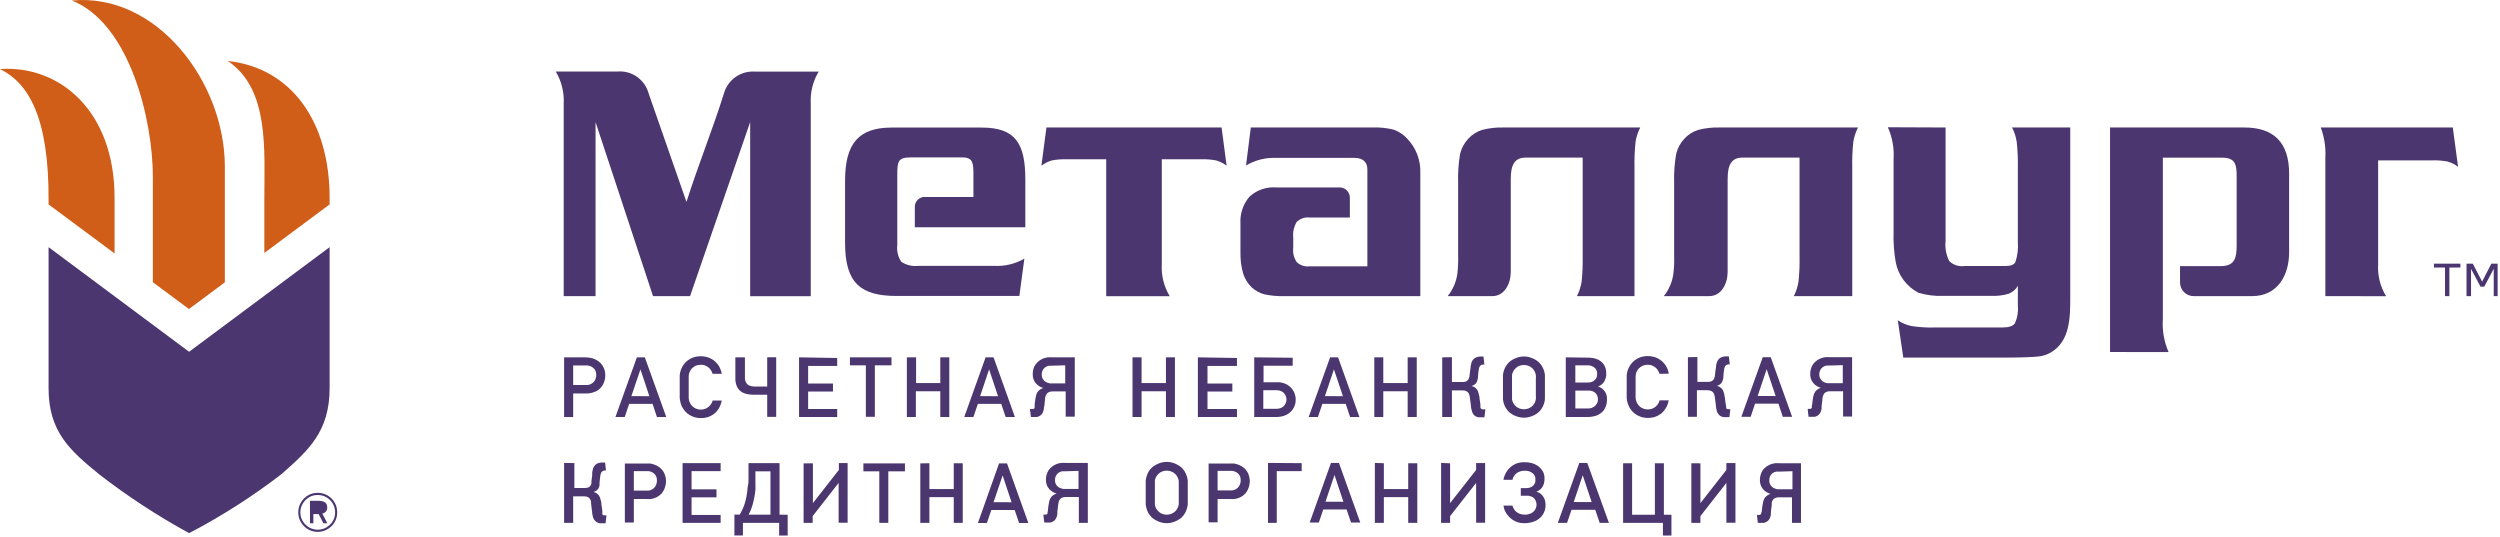 <?xml version="1.0" encoding="UTF-8"?> <svg xmlns="http://www.w3.org/2000/svg" width="1025" height="220" viewBox="0 0 1025 220" fill="none"><path d="M77.529 218.589C90.818 211.652 103.478 203.569 115.363 194.433C126.462 184.64 135.145 176.968 135.145 159.112V101.333L77.529 144.227L19.913 101.333V159.112C19.913 176.968 28.563 184.574 40.609 194.433C52.254 203.453 64.6 211.531 77.529 218.589Z" fill="#4B3670"></path><path d="M108.377 103.749V82.302C108.377 61.084 110.466 36.601 93.426 25.012C119.117 27.722 135.373 49.56 135.145 81.845V83.804L108.377 103.716V103.749ZM62.676 115.762V72.541C62.676 49.266 53.242 9.604 29.445 0.203C64.341 -3.061 92.055 33.63 92.186 68.069C92.186 114.162 92.186 72.019 92.186 115.762L77.463 126.697L62.741 115.762H62.676ZM0 28.309C11.393 33.924 20.108 47.536 19.913 82.204V83.804L46.974 103.912V81.388C47.105 45.611 24.548 26.644 0 28.309Z" fill="#D05D18"></path><path d="M130.248 202.071C128.154 202.039 126.137 202.864 124.666 204.356C123.156 205.876 122.3 207.926 122.283 210.069C122.277 212.191 123.124 214.226 124.634 215.716C126.108 217.231 128.135 218.079 130.248 218.067C132.392 218.057 134.446 217.2 135.961 215.684C137.461 214.205 138.287 212.175 138.246 210.069C138.273 207.94 137.438 205.89 135.933 204.384C134.427 202.879 132.377 202.045 130.248 202.071ZM137.397 210.102C137.423 211.968 136.679 213.762 135.341 215.063C133.989 216.414 132.159 217.177 130.248 217.185C126.333 217.15 123.167 213.984 123.132 210.069C123.161 208.165 123.934 206.349 125.287 205.009C126.587 203.671 128.382 202.927 130.248 202.953C132.15 202.935 133.978 203.683 135.323 205.027C136.667 206.372 137.415 208.2 137.397 210.102ZM130.509 205.336C133.056 205.336 134.166 206.25 134.166 208.012C134.265 209.261 133.381 210.374 132.142 210.559L134.198 214.541H132.599L130.64 210.754H128.486V214.541H127.082V205.336H130.509ZM130.216 206.38C132.044 206.38 132.86 206.87 132.86 208.11C132.86 209.351 132.044 209.71 130.216 209.71H128.486V206.445L130.216 206.38Z" fill="#4B3670"></path><path d="M281.454 82.791C285.926 68.624 292.357 52.563 296.796 38.363C298.366 32.706 303.704 28.938 309.56 29.354H335.675C333.301 33.28 332.163 37.83 332.411 42.411V121.441H307.569V50.05L282.923 121.409H267.744L244.175 50.05V121.409H231.117V42.378C231.347 37.799 230.211 33.254 227.853 29.321H253.152C259.034 28.836 264.421 32.629 265.948 38.331L281.454 82.791Z" fill="#4B3670"></path><path d="M797.681 52.27V98.95C797.4 101.751 797.933 104.573 799.216 107.079C800.86 108.65 803.133 109.384 805.385 109.07H822.132C824.351 109.07 825.755 108.548 826.31 107.47C827.177 104.876 827.521 102.136 827.322 99.407V68.657C827.392 65.18 827.239 61.702 826.865 58.244C826.562 56.158 825.911 54.139 824.939 52.27H848.801V121.409C848.801 130.092 848.801 139.755 840.934 144.456C839.379 145.383 837.642 145.962 835.842 146.153C833.981 146.349 829.64 146.61 822.784 146.61H780.348L778.095 131.3C779.796 132.471 781.718 133.281 783.743 133.683C786.863 134.162 790.021 134.358 793.177 134.271H820.859C823.568 134.271 825.298 133.716 826.082 132.606C827.131 130.366 827.559 127.886 827.322 125.424V117.165C826.491 118.659 825.162 119.814 823.568 120.43C821.25 121.118 818.834 121.416 816.419 121.311H796.833C793.369 121.459 789.905 121.029 786.583 120.038C781.713 117.512 778.272 112.892 777.247 107.503C776.532 103.409 776.236 99.252 776.365 95.098V65.229C776.656 60.75 775.849 56.268 774.015 52.172L797.681 52.27Z" fill="#4B3670"></path><path d="M453.551 121.442V65.294H437.425C435.346 65.232 433.267 65.396 431.223 65.784C429.689 66.236 428.25 66.966 426.979 67.939L429.036 52.27H500.852L502.909 67.939C501.628 66.963 500.178 66.232 498.632 65.784C496.589 65.393 494.509 65.229 492.43 65.294H476.337V108.384C476.071 112.967 477.21 117.523 479.601 121.442H453.551Z" fill="#4B3670"></path><path d="M953.392 121.409V64.772C953.637 60.518 952.992 56.26 951.499 52.27H1005.65L1007.81 68.395C1006.55 67.411 1005.11 66.679 1003.57 66.241C1001.52 65.852 999.442 65.688 997.363 65.751H975.035V108.384C974.762 112.968 975.902 117.525 978.299 121.442L953.392 121.409Z" fill="#4B3670"></path><path d="M997.918 109.69H1002.46V121.409H1004.25V109.69H1008.76V108.091H997.918V109.69ZM1024.03 121.409V108.091H1021.45L1017.67 115.468L1013.85 108.091H1011.27V121.409H1013.13C1013.13 117.688 1013.13 113.967 1013.13 110.245L1017.01 117.525H1018.55L1022.43 110.213C1022.43 113.934 1022.43 117.688 1022.43 121.409H1024.03Z" fill="#4B3670"></path><path d="M759.423 121.409V68.689C759.345 65.202 759.487 61.713 759.847 58.243C760.169 56.163 760.819 54.147 761.773 52.27H705.006C702.035 52.188 699.067 52.529 696.192 53.282C694.081 53.948 692.18 55.152 690.675 56.775C689.004 58.528 687.822 60.689 687.248 63.042C686.56 66.92 686.275 70.858 686.399 74.794V104.63C686.494 107.203 686.384 109.779 686.072 112.334C685.605 115.656 684.252 118.791 682.155 121.409H700.762C705.724 121.409 708.27 116.415 708.335 111.616V73.26C708.335 67.221 710.163 64.609 714.505 64.609H737.813V105.022C737.89 108.509 737.748 111.998 737.388 115.468C737.061 117.537 736.411 119.542 735.462 121.409L759.423 121.409Z" fill="#4B3670"></path><path d="M420.386 93.173H375.076V84.946C375.022 83.776 375.482 82.64 376.335 81.837C377.189 81.033 378.35 80.643 379.516 80.768H399.102V71.758C399.102 67.188 399.102 64.544 394.662 64.544H373.313C368.09 64.544 367.894 66.274 367.894 71.889V100.452C367.587 102.885 368.179 105.346 369.559 107.373C371.661 108.719 374.164 109.295 376.643 109.005H407.557C411.903 109.25 416.227 108.218 419.994 106.034L417.937 121.344H367.568C352.911 121.344 346.48 116.056 346.48 99.701V74.011C346.48 58.799 352.128 52.303 365.544 52.303H402.497C416.37 52.303 420.386 58.831 420.386 73.619V93.173Z" fill="#4B3670"></path><path d="M512.832 52.27H562.647C565.624 52.147 568.604 52.455 571.493 53.184C573.638 53.965 575.556 55.266 577.075 56.97C580.626 60.724 582.519 65.746 582.331 70.909V121.409H526.477C523.737 121.485 520.997 121.233 518.317 120.658C516.41 120.125 514.654 119.152 513.191 117.818C511.575 116.256 510.374 114.315 509.699 112.171C508.9 109.358 508.526 106.443 508.589 103.52V91.605C508.34 87.561 509.702 83.583 512.375 80.539C515.381 77.852 519.359 76.518 523.376 76.85H548.904C550.082 76.758 551.244 77.166 552.107 77.973C552.97 78.78 553.454 79.912 553.441 81.094V89.189H536.924C534.997 88.967 533.071 89.613 531.668 90.952C530.492 92.914 529.987 95.207 530.232 97.481V101.659C529.986 103.707 530.497 105.773 531.668 107.47C533.077 108.797 535.002 109.431 536.924 109.2H560.623C560.623 95.816 560.623 82.791 560.623 69.407C560.623 66.437 558.73 64.739 555.335 64.739H523.083C518.8 64.578 514.561 65.655 510.874 67.841L512.832 52.27Z" fill="#4B3670"></path><path d="M865.123 144.325V52.27H920.193C932.173 52.27 938.539 58.374 938.539 71.17V103.39C938.539 112.922 933.773 121.474 923.229 121.409H899.66C898.1 121.483 896.581 120.9 895.47 119.802C894.36 118.704 893.76 117.192 893.817 115.631V109.102H910.498C916.341 109.102 917.026 105.642 917.026 100.55V72.345C917.026 67.481 916.569 64.641 910.955 64.641H886.766C886.766 85.729 886.766 109.657 886.766 130.745C886.456 135.405 887.262 140.071 889.116 144.357L865.123 144.325Z" fill="#4B3670"></path><path d="M670.142 121.409V68.689C670.064 65.202 670.206 61.713 670.567 58.243C670.888 56.163 671.538 54.147 672.493 52.27H616.411C613.44 52.188 610.472 52.529 607.597 53.282C605.492 53.96 603.594 55.162 602.08 56.775C600.409 58.528 599.227 60.689 598.653 63.042C597.98 66.921 597.707 70.859 597.837 74.794V104.63C597.915 107.203 597.805 109.778 597.51 112.334C597.019 115.655 595.656 118.786 593.56 121.409H611.841C616.803 121.409 619.349 116.415 619.414 111.616V73.26C619.414 67.221 621.242 64.609 625.584 64.609H648.892V105.022C648.969 108.509 648.827 111.998 648.467 115.468C648.14 117.537 647.49 119.542 646.541 121.409L670.142 121.409Z" fill="#4B3670"></path><path d="M231.281 170.962H235.002V161.332H239.833C240.577 161.358 241.321 161.303 242.053 161.169C242.819 161.035 243.565 160.805 244.273 160.483C245.03 160.136 245.708 159.635 246.264 159.014C246.664 158.583 247.005 158.1 247.276 157.578C247.552 157.025 247.771 156.445 247.929 155.848C248.085 155.207 248.162 154.549 248.157 153.889C248.166 152.907 247.989 151.933 247.635 151.017C247.292 150.207 246.806 149.466 246.199 148.829C245.59 148.21 244.87 147.712 244.077 147.36C243.379 147.014 242.629 146.783 241.857 146.675C241.167 146.559 240.468 146.505 239.768 146.512H231.281L231.281 170.962ZM235.002 149.841H239.866H240.976C241.353 149.909 241.724 150.007 242.086 150.135C242.494 150.295 242.87 150.528 243.195 150.821C243.642 151.138 243.983 151.581 244.175 152.094C244.372 152.592 244.472 153.125 244.469 153.661C244.475 154.24 244.375 154.815 244.175 155.358C243.99 155.86 243.701 156.316 243.326 156.697C242.986 157.037 242.588 157.313 242.151 157.513C241.768 157.686 241.361 157.796 240.943 157.839H239.866H235.002V149.678V149.841ZM252.336 170.962H256.155L257.95 165.576H267.548L269.343 170.962H273.162L264.381 146.512H261.117L252.336 170.962ZM258.864 162.409L262.586 151.441L266.242 162.442L258.864 162.409ZM295.915 153.269C295.807 152.537 295.598 151.823 295.295 151.147C295.053 150.543 294.735 149.973 294.348 149.45C294.003 149.025 293.632 148.622 293.238 148.242C292.677 147.738 292.051 147.31 291.378 146.969C290.747 146.654 290.077 146.423 289.386 146.283C288.712 146.128 288.022 146.052 287.33 146.055C286.605 146.051 285.883 146.128 285.175 146.283C284.439 146.457 283.726 146.72 283.053 147.067C282.33 147.454 281.669 147.95 281.095 148.536C280.569 149.071 280.119 149.675 279.756 150.331C279.437 150.91 279.185 151.523 279.006 152.159C278.84 152.735 278.73 153.325 278.679 153.922C278.649 154.444 278.649 154.967 278.679 155.489V162.018C278.679 162.344 278.679 162.768 278.679 163.258C278.738 163.83 278.836 164.397 278.973 164.956C279.14 165.622 279.381 166.268 279.691 166.882C280.051 167.569 280.501 168.206 281.03 168.775C281.528 169.309 282.1 169.771 282.727 170.146C283.402 170.553 284.126 170.871 284.882 171.093C285.689 171.32 286.524 171.43 287.362 171.419C288.474 171.421 289.578 171.233 290.627 170.864C291.573 170.499 292.446 169.969 293.206 169.297C294.125 168.471 294.84 167.443 295.295 166.294C295.594 165.628 295.802 164.926 295.915 164.205H292.194C292.081 164.626 291.917 165.032 291.704 165.412C291.432 165.847 291.115 166.252 290.757 166.62C290.192 167.127 289.524 167.506 288.799 167.73C286.865 168.315 284.769 167.684 283.478 166.131C283.137 165.712 282.872 165.237 282.694 164.727C282.524 164.253 282.414 163.759 282.368 163.258C282.336 162.791 282.336 162.322 282.368 161.854V155.619C282.333 155.087 282.333 154.552 282.368 154.02C282.422 153.506 282.542 153.001 282.727 152.518C282.931 152.034 283.206 151.583 283.543 151.18C284.009 150.668 284.576 150.256 285.208 149.972C285.866 149.682 286.578 149.537 287.297 149.548C287.794 149.542 288.288 149.608 288.766 149.743C289.188 149.882 289.594 150.068 289.974 150.298C290.313 150.504 290.621 150.757 290.888 151.049C291.181 151.352 291.434 151.692 291.639 152.061C291.871 152.436 292.047 152.843 292.161 153.269H295.915ZM301.497 146.512V154.216C301.497 154.705 301.497 155.228 301.497 155.783C301.547 156.356 301.646 156.923 301.791 157.48C301.948 158.067 302.19 158.628 302.509 159.145C303.17 160.178 304.176 160.942 305.349 161.299C305.897 161.499 306.467 161.63 307.047 161.691C307.62 161.776 308.198 161.831 308.777 161.854H314.555V170.929H318.243V146.479H314.555V158.492H309.43C308.878 158.482 308.33 158.406 307.797 158.263C307.292 158.147 306.822 157.912 306.426 157.578C306.098 157.254 305.842 156.865 305.676 156.435C305.542 156.022 305.454 155.595 305.414 155.162C305.414 154.738 305.414 154.346 305.414 153.987V146.512L301.497 146.512ZM327.612 146.512V170.962H343.248V167.698H331.334V160.516H341.518V157.251H331.334V150.037H343.248V146.773L327.612 146.512ZM358.754 149.776H365.511V146.512H348.471V149.776H355V170.897H358.689V149.776H358.754ZM371.812 146.512V170.962H375.5V160.418H385.522V170.962H389.211V146.512H385.522V157.056H375.598V146.512H371.812ZM395.315 170.962H399.102L400.93 165.576H410.494L412.322 170.962H416.109L407.361 146.512H404.096L395.348 170.962H395.315ZM401.844 162.409L405.533 151.441L409.189 162.442L401.844 162.409ZM440.461 146.512H431.55C430.887 146.465 430.221 146.465 429.558 146.512C428.83 146.62 428.117 146.818 427.437 147.099C426.686 147.433 426.001 147.898 425.413 148.47C424.771 149.079 424.26 149.812 423.911 150.625C423.568 151.532 423.402 152.496 423.421 153.465C423.41 154.106 423.498 154.745 423.683 155.358C423.892 156.004 424.225 156.602 424.662 157.121C425.035 157.568 425.476 157.953 425.968 158.264C426.509 158.626 427.104 158.901 427.73 159.08C427.282 159.233 426.854 159.441 426.457 159.7C425.583 160.261 424.98 161.159 424.792 162.181C424.617 162.811 424.497 163.456 424.433 164.107L424.205 165.772C424.236 166.054 424.236 166.338 424.205 166.62C424.221 166.783 424.221 166.947 424.205 167.11V167.306C424.054 167.494 423.849 167.63 423.617 167.698H422.997H422.279L422.671 170.962H423.976C424.356 170.994 424.739 170.994 425.119 170.962C425.503 170.875 425.875 170.744 426.229 170.57C426.582 170.345 426.901 170.07 427.175 169.754C427.394 169.442 427.57 169.101 427.698 168.742C427.826 168.392 427.924 168.032 427.991 167.665C427.991 167.273 427.991 166.914 428.155 166.588L428.481 163.552C428.481 163.258 428.481 162.964 428.644 162.605C428.738 162.25 428.88 161.909 429.069 161.593C429.301 161.258 429.616 160.989 429.983 160.81C430.473 160.581 431.009 160.47 431.55 160.483H436.936V170.832H440.657V146.381L440.461 146.512ZM436.74 149.776V157.186H431.517H430.44L429.46 156.925C429.2 156.814 428.949 156.683 428.71 156.533C428.465 156.396 428.244 156.22 428.057 156.011C427.748 155.704 427.504 155.337 427.339 154.934C427.194 154.491 427.117 154.029 427.11 153.563C427.099 153.085 427.176 152.609 427.339 152.159C427.507 151.703 427.774 151.291 428.122 150.951C428.408 150.67 428.739 150.438 429.101 150.266C429.434 150.113 429.785 150.003 430.146 149.939H431.223L436.74 149.776ZM464.324 146.512V170.962H468.045V160.418H478.034V170.962H481.723V146.512H478.034V157.056H468.045V146.512H464.324ZM491.124 146.512V170.962H507.152V167.698H495.074V160.516H505.259V157.251H495.074V150.037H507.152V146.773L491.124 146.512ZM514.236 146.512V170.962H523.474C524.054 170.953 524.633 170.899 525.204 170.799C525.87 170.689 526.517 170.491 527.13 170.211C528.52 169.614 529.67 168.568 530.395 167.241C530.707 166.689 530.938 166.096 531.08 165.478C531.181 164.917 531.236 164.35 531.243 163.78C531.249 163.071 531.138 162.365 530.917 161.691C530.727 161.053 530.441 160.447 530.068 159.896C529.723 159.352 529.294 158.867 528.795 158.459C528.199 157.937 527.513 157.528 526.771 157.252C526.107 157.001 525.417 156.826 524.715 156.729H522.886H518.055V149.939H530.003V146.675L514.236 146.512ZM517.957 159.994H523.409C523.838 159.995 524.266 160.05 524.682 160.157C525.031 160.238 525.363 160.382 525.661 160.581C525.924 160.722 526.165 160.897 526.38 161.104C526.708 161.471 526.973 161.89 527.163 162.344C527.351 162.8 527.451 163.287 527.457 163.78C527.457 164.274 527.357 164.763 527.163 165.217C526.981 165.685 526.715 166.116 526.38 166.49C526.165 166.696 525.924 166.872 525.661 167.012C525.356 167.198 525.027 167.341 524.682 167.437C524.266 167.543 523.838 167.598 523.409 167.6H517.957V159.994ZM536.532 170.962H540.351L542.179 165.576H551.744L553.539 170.962H557.358L548.61 146.512H545.346L536.564 170.962H536.532ZM543.224 162.409L546.912 151.441L550.601 162.442L543.224 162.409ZM563.463 146.512V170.962H567.152V160.418H577.14V170.962H580.862V146.512H577.14V157.056H567.152V146.512H563.463ZM591.308 146.512V170.962H595.29V160.059H599.632C600.173 160.036 600.712 160.148 601.199 160.385C601.571 160.556 601.888 160.827 602.113 161.169C602.305 161.479 602.437 161.822 602.505 162.181C602.585 162.491 602.64 162.808 602.668 163.127L603.125 166.718C603.125 167.077 603.125 167.404 603.288 167.795C603.355 168.162 603.453 168.523 603.582 168.873C603.71 169.232 603.885 169.572 604.104 169.885C604.371 170.209 604.691 170.484 605.051 170.701C605.402 170.879 605.775 171.011 606.161 171.092C606.541 171.124 606.923 171.124 607.303 171.092H608.609L609.001 167.828H608.348H607.728C607.496 167.761 607.291 167.624 607.14 167.436C607.078 167.354 607.024 167.267 606.977 167.175C606.964 167.023 606.964 166.87 606.977 166.718C606.951 166.447 606.951 166.173 606.977 165.902L606.585 163.16C606.585 162.801 606.585 162.409 606.389 161.985C606.322 161.576 606.224 161.172 606.096 160.777C605.957 160.386 605.771 160.013 605.541 159.667L605.083 159.145C604.852 158.945 604.6 158.77 604.333 158.623C604.02 158.468 603.692 158.347 603.353 158.264C603.581 158.205 603.801 158.117 604.006 158.002C604.242 157.904 604.461 157.772 604.659 157.611C604.856 157.473 605.032 157.308 605.181 157.121C605.338 156.908 605.47 156.678 605.573 156.436C605.664 156.179 605.741 155.918 605.802 155.652C605.868 155.416 605.923 155.176 605.965 154.934C605.975 154.76 605.975 154.586 605.965 154.412L606.161 152.355C606.211 151.883 606.287 151.415 606.389 150.951C606.486 150.563 606.677 150.204 606.944 149.907C607.252 149.634 607.643 149.473 608.054 149.45H608.609L608.217 146.185H606.716C606.102 146.211 605.502 146.367 604.953 146.642C604.516 146.87 604.137 147.194 603.843 147.589C603.576 147.965 603.378 148.385 603.256 148.83C603.127 149.279 603.028 149.738 602.962 150.201C602.962 150.658 602.962 151.082 602.799 151.506L602.505 153.955C602.505 154.216 602.505 154.51 602.342 154.804C602.202 155.484 601.757 156.062 601.134 156.37C600.667 156.557 600.167 156.645 599.665 156.632H595.29V146.447L591.308 146.512ZM633.418 155.26C633.445 154.782 633.445 154.302 633.418 153.824C633.364 153.238 633.255 152.659 633.092 152.094C632.889 151.446 632.615 150.821 632.276 150.233C631.896 149.58 631.423 148.986 630.872 148.47C630.366 147.998 629.795 147.602 629.175 147.295C628.496 146.945 627.785 146.661 627.053 146.446C625.588 146.054 624.045 146.054 622.581 146.446C621.848 146.661 621.137 146.945 620.459 147.295C619.839 147.602 619.267 147.998 618.761 148.47C618.21 148.986 617.737 149.58 617.358 150.233C617.018 150.821 616.744 151.446 616.542 152.094C616.379 152.659 616.269 153.238 616.215 153.824C616.188 154.302 616.188 154.782 616.215 155.26V162.148C616.187 162.626 616.187 163.106 616.215 163.584C616.312 164.864 616.703 166.104 617.358 167.208C617.737 167.861 618.21 168.455 618.761 168.971C619.284 169.421 619.853 169.815 620.459 170.146C621.138 170.485 621.849 170.758 622.581 170.962C624.045 171.354 625.588 171.354 627.053 170.962C627.784 170.758 628.495 170.485 629.175 170.146C629.78 169.815 630.349 169.421 630.872 168.971C631.423 168.455 631.896 167.861 632.276 167.208C632.931 166.104 633.322 164.864 633.418 163.584C633.446 163.106 633.446 162.626 633.418 162.148V155.228V155.26ZM629.697 162.409C629.758 162.82 629.758 163.239 629.697 163.65C629.618 164.12 629.487 164.58 629.305 165.021C629.057 165.503 628.75 165.953 628.391 166.359C628.068 166.667 627.706 166.93 627.314 167.143C626.939 167.367 626.531 167.532 626.106 167.632C625.681 167.751 625.241 167.806 624.8 167.795C624.14 167.812 623.484 167.69 622.874 167.436C622.306 167.227 621.793 166.893 621.373 166.457C620.985 166.071 620.655 165.632 620.393 165.151C620.169 164.722 620.014 164.259 619.936 163.78C619.904 163.324 619.904 162.866 619.936 162.409V155.064C619.904 154.608 619.904 154.15 619.936 153.693C620.014 153.215 620.169 152.752 620.393 152.322C620.647 151.837 620.978 151.396 621.373 151.017C621.8 150.581 622.311 150.237 622.874 150.005C623.489 149.767 624.142 149.645 624.8 149.646C625.24 149.652 625.678 149.706 626.106 149.809C626.531 149.909 626.939 150.074 627.314 150.298C627.707 150.522 628.069 150.797 628.391 151.114C628.757 151.515 629.065 151.966 629.305 152.453C629.495 152.891 629.627 153.352 629.697 153.824C629.759 154.235 629.759 154.653 629.697 155.064V162.409ZM641.971 146.512V170.962H651.078C651.859 170.968 652.637 170.88 653.396 170.701C654.01 170.595 654.604 170.397 655.159 170.113C655.59 169.912 655.996 169.66 656.367 169.362C657.104 168.839 657.69 168.129 658.064 167.306C658.326 166.811 658.524 166.284 658.652 165.739C658.78 165.182 658.845 164.613 658.848 164.041C658.88 163.618 658.88 163.192 658.848 162.768C658.773 162.322 658.653 161.884 658.489 161.463C658.309 161.051 658.09 160.657 657.836 160.287C657.657 160.035 657.448 159.805 657.215 159.602C656.948 159.351 656.652 159.132 656.334 158.949C655.96 158.747 655.566 158.583 655.159 158.459C655.6 158.313 656.017 158.104 656.399 157.839C656.71 157.622 656.995 157.37 657.248 157.088C657.425 156.9 657.578 156.692 657.705 156.468C657.932 156.102 658.107 155.706 658.227 155.293C658.378 154.869 658.487 154.432 658.554 153.987C658.584 153.585 658.584 153.181 658.554 152.779C658.568 152.123 658.457 151.469 658.227 150.853C658.05 150.309 657.798 149.793 657.477 149.319C657.177 148.896 656.814 148.521 656.399 148.209C655.959 147.84 655.463 147.543 654.93 147.328C654.36 147.1 653.77 146.926 653.168 146.806C652.553 146.703 651.931 146.648 651.307 146.642L641.971 146.512ZM645.66 149.776H651.013C651.489 149.788 651.961 149.865 652.417 150.005C652.859 150.162 653.277 150.382 653.657 150.658C654.084 150.973 654.412 151.403 654.604 151.898C654.787 152.354 654.865 152.844 654.833 153.334C654.839 153.788 654.773 154.24 654.637 154.673C654.471 155.084 654.214 155.452 653.886 155.75C653.535 156.13 653.098 156.421 652.613 156.599C652.17 156.743 651.707 156.82 651.242 156.827H645.888V149.776L645.66 149.776ZM645.66 160.157H651.209H651.895C652.23 160.19 652.559 160.267 652.874 160.385C653.24 160.512 653.582 160.7 653.886 160.94C654.124 161.113 654.333 161.322 654.506 161.561C654.716 161.845 654.871 162.166 654.963 162.507C655.099 162.929 655.165 163.37 655.159 163.813C655.169 164.287 655.069 164.756 654.865 165.184C654.683 165.561 654.452 165.912 654.18 166.229L653.527 166.784C653.206 166.979 652.867 167.143 652.515 167.273C652.06 167.411 651.586 167.477 651.111 167.469H645.888V160.092L645.66 160.157ZM684.212 153.204C684.088 152.475 683.88 151.763 683.592 151.082C683.326 150.483 682.998 149.914 682.612 149.384C682.277 148.951 681.905 148.547 681.502 148.177C680.941 147.672 680.315 147.244 679.642 146.903C679.013 146.583 678.343 146.353 677.65 146.218C676.976 146.061 676.286 145.985 675.594 145.989C674.88 145.986 674.169 146.063 673.472 146.218C672.734 146.387 672.021 146.65 671.35 147.001C670.627 147.389 669.966 147.884 669.392 148.47C668.866 149.005 668.416 149.609 668.053 150.266C667.724 150.844 667.461 151.457 667.27 152.094C667.12 152.673 667.01 153.262 666.943 153.857C666.912 154.378 666.912 154.902 666.943 155.424V161.952C666.915 162.365 666.915 162.78 666.943 163.193C666.986 163.767 667.084 164.335 667.237 164.89C667.58 166.32 668.289 167.636 669.294 168.71C669.792 169.244 670.364 169.705 670.991 170.081C671.666 170.487 672.39 170.806 673.146 171.027C673.942 171.252 674.766 171.362 675.594 171.354C676.706 171.36 677.811 171.172 678.858 170.799C679.808 170.442 680.683 169.911 681.437 169.232C682.354 168.396 683.078 167.372 683.559 166.229C683.843 165.557 684.051 164.857 684.179 164.139H680.425C680.311 164.555 680.158 164.96 679.968 165.347C679.694 165.79 679.365 166.196 678.989 166.555C678.744 166.795 678.47 167.003 678.173 167.175C677.824 167.383 677.451 167.548 677.063 167.665C676.575 167.805 676.069 167.871 675.561 167.861C674.815 167.865 674.078 167.697 673.407 167.371C672.755 167.076 672.184 166.629 671.742 166.065C671.403 165.639 671.128 165.167 670.926 164.662C670.77 164.184 670.661 163.692 670.599 163.193C670.599 162.703 670.599 162.246 670.599 161.789V155.619C670.565 155.087 670.565 154.552 670.599 154.02C670.669 153.509 670.789 153.006 670.958 152.518C671.174 152.033 671.46 151.582 671.807 151.18C672.268 150.661 672.836 150.249 673.472 149.972C674.119 149.685 674.821 149.54 675.529 149.548C676.036 149.542 676.541 149.608 677.03 149.743C677.442 149.882 677.837 150.068 678.205 150.298C678.554 150.504 678.873 150.757 679.152 151.049C679.435 151.353 679.677 151.694 679.87 152.061C680.102 152.436 680.278 152.843 680.392 153.269L684.212 153.204ZM692.046 146.446V170.897H695.735V159.994H700.077C700.618 159.971 701.156 160.083 701.643 160.32C702.006 160.491 702.312 160.763 702.525 161.103C702.727 161.412 702.87 161.755 702.949 162.115C703.03 162.426 703.084 162.743 703.112 163.062L703.569 166.653C703.569 167.012 703.569 167.338 703.733 167.73C703.896 168.122 703.733 168.448 703.994 168.807C704.133 169.168 704.32 169.508 704.549 169.819C704.816 170.143 705.136 170.419 705.495 170.635C705.847 170.814 706.22 170.946 706.605 171.027C706.975 171.057 707.346 171.057 707.715 171.027H709.054L709.445 167.763H708.956H708.335C708.091 167.704 707.873 167.566 707.715 167.371C707.709 167.284 707.709 167.197 707.715 167.11C707.702 166.958 707.702 166.805 707.715 166.653C707.715 166.457 707.715 166.163 707.552 165.837L707.193 163.095L706.997 161.92C706.934 161.506 706.825 161.101 706.671 160.712C706.556 160.317 706.38 159.942 706.148 159.602L705.659 159.08C705.444 158.873 705.203 158.698 704.941 158.557C704.628 158.402 704.3 158.282 703.961 158.198C704.188 158.135 704.407 158.047 704.614 157.937C704.845 157.831 705.064 157.7 705.267 157.545C705.456 157.399 705.631 157.235 705.789 157.056C705.936 156.842 706.056 156.612 706.148 156.37C706.339 155.885 706.481 155.382 706.573 154.869C706.573 154.64 706.573 154.477 706.573 154.346L706.769 152.29C706.818 151.818 706.895 151.349 706.997 150.886C707.094 150.498 707.285 150.139 707.552 149.842C707.86 149.569 708.251 149.408 708.662 149.384H709.217L708.825 146.12H707.324C706.71 146.146 706.11 146.302 705.561 146.577C705.116 146.793 704.735 147.119 704.451 147.524C704.184 147.9 703.985 148.32 703.864 148.764C703.719 149.21 703.621 149.669 703.57 150.135C703.57 150.592 703.57 151.017 703.407 151.441L703.113 153.889C703.113 154.151 703.113 154.444 702.95 154.738C702.873 155.053 702.74 155.351 702.558 155.62C702.349 155.914 702.068 156.15 701.742 156.305C701.274 156.488 700.775 156.577 700.273 156.566H695.931V146.381L692.046 146.446ZM713.95 170.897H717.769L719.565 165.51H729.162L730.957 170.897H734.777L725.996 146.446H722.731L713.95 170.897ZM720.642 162.344L724.331 151.376L728.02 162.377L720.642 162.344ZM759.227 146.446H750.348C749.685 146.399 749.019 146.399 748.357 146.446C747.628 146.555 746.915 146.752 746.235 147.034C745.468 147.356 744.77 147.821 744.178 148.405C743.537 149.008 743.036 149.743 742.709 150.56C742.355 151.464 742.178 152.428 742.187 153.4C742.186 154.042 742.285 154.681 742.481 155.293C742.69 155.938 743.023 156.537 743.46 157.056C743.825 157.51 744.267 157.896 744.766 158.198C745.303 158.567 745.899 158.843 746.528 159.014C746.072 159.174 745.635 159.382 745.223 159.635C744.859 159.897 744.53 160.204 744.243 160.549C743.925 161.027 743.693 161.557 743.558 162.115C743.398 162.749 743.278 163.393 743.199 164.041L743.003 165.706C742.964 165.992 742.91 166.275 742.84 166.555C742.859 166.718 742.859 166.882 742.84 167.045V167.241C742.689 167.428 742.484 167.565 742.252 167.632H741.632H741.142L741.501 170.897H742.84C743.209 170.928 743.581 170.928 743.95 170.897C744.335 170.815 744.708 170.683 745.06 170.505C745.425 170.296 745.746 170.019 746.006 169.689C746.247 169.385 746.435 169.043 746.561 168.677C746.69 168.327 746.788 167.966 746.855 167.6C746.855 167.208 746.855 166.849 746.855 166.522L747.214 163.487C747.214 163.193 747.214 162.899 747.377 162.54C747.471 162.184 747.613 161.844 747.802 161.528C748.014 161.188 748.32 160.916 748.683 160.745C749.173 160.516 749.709 160.404 750.25 160.418H755.669V170.766H759.358V146.316L759.227 146.446ZM755.538 149.711V157.121H750.315H749.238L748.226 156.86L747.475 156.468C747.24 156.33 747.031 156.154 746.855 155.946C746.546 155.638 746.302 155.272 746.137 154.869C745.977 154.43 745.899 153.965 745.908 153.497C745.897 153.02 745.974 152.544 746.137 152.094C746.305 151.638 746.572 151.225 746.92 150.886C747.202 150.599 747.534 150.367 747.899 150.201C748.23 150.043 748.582 149.933 748.944 149.874H750.021L755.538 149.711ZM231.281 189.797V214.378H235.002V203.508H239.474C240.012 203.485 240.548 203.585 241.041 203.801C241.4 203.994 241.703 204.275 241.922 204.618C242.111 204.933 242.254 205.274 242.347 205.629C242.347 205.956 242.347 206.282 242.347 206.576L242.804 210.167C242.804 210.526 242.804 210.852 242.967 211.244C243.007 211.613 243.095 211.975 243.228 212.321C243.361 212.675 243.548 213.005 243.783 213.301C244.024 213.649 244.35 213.93 244.73 214.117C245.08 214.306 245.453 214.449 245.84 214.541C246.209 214.573 246.58 214.573 246.949 214.541H248.288L248.647 211.277H248.157H247.537C247.297 211.21 247.089 211.06 246.95 210.852C246.95 210.852 246.95 210.852 246.95 210.624C246.935 210.472 246.935 210.319 246.95 210.167C246.95 209.938 246.95 209.677 246.95 209.318L246.558 206.609C246.558 206.25 246.558 205.858 246.395 205.434C246.231 205.009 246.199 204.617 246.068 204.226C245.943 203.829 245.756 203.454 245.513 203.116C245.39 202.918 245.235 202.742 245.056 202.594C244.842 202.388 244.6 202.212 244.338 202.071C244.027 201.913 243.698 201.792 243.359 201.712L243.979 201.451C244.214 201.352 244.434 201.22 244.632 201.059C244.837 200.919 245.014 200.742 245.154 200.537C245.322 200.344 245.454 200.123 245.546 199.884C245.647 199.628 245.735 199.367 245.807 199.101C245.82 198.862 245.82 198.622 245.807 198.383C245.817 198.209 245.817 198.034 245.807 197.86L246.036 195.804C246.072 195.319 246.148 194.839 246.264 194.367C246.349 193.984 246.541 193.633 246.819 193.355C247.106 193.07 247.492 192.906 247.896 192.898H248.451L248.092 189.634H246.59C245.967 189.66 245.355 189.816 244.795 190.091C244.359 190.307 243.988 190.633 243.718 191.038C243.425 191.402 243.213 191.825 243.098 192.278C242.965 192.727 242.867 193.185 242.804 193.649C242.804 194.106 242.804 194.531 242.804 194.955L242.477 197.403C242.502 197.686 242.502 197.97 242.477 198.252C242.403 198.568 242.27 198.866 242.086 199.133C241.874 199.426 241.594 199.661 241.27 199.819C240.814 200.005 240.325 200.094 239.833 200.08H235.492V189.863L231.281 189.797ZM256.188 214.247H259.876V204.585H264.708C265.446 204.648 266.189 204.648 266.927 204.585C267.695 204.456 268.441 204.226 269.147 203.899C269.902 203.53 270.586 203.033 271.171 202.43C271.542 201.983 271.87 201.502 272.15 200.994C272.441 200.436 272.66 199.844 272.803 199.231C272.974 198.592 273.062 197.934 273.064 197.273C273.057 196.289 272.869 195.315 272.51 194.4C272.189 193.596 271.712 192.863 271.106 192.245C270.497 191.626 269.778 191.128 268.984 190.776C268.27 190.434 267.512 190.193 266.732 190.058C266.047 190.015 265.36 190.015 264.675 190.058H256.188V214.378L256.188 214.247ZM259.876 193.16H264.74H265.85C266.244 193.196 266.63 193.295 266.993 193.453C267.396 193.609 267.771 193.829 268.103 194.106C268.534 194.452 268.871 194.901 269.082 195.412C269.269 195.913 269.358 196.445 269.343 196.979C269.349 197.558 269.25 198.133 269.049 198.676C268.865 199.178 268.576 199.634 268.201 200.015C267.867 200.347 267.481 200.623 267.058 200.831C266.668 200.981 266.263 201.09 265.85 201.157H264.74H259.877V192.996L259.876 193.16ZM279.854 189.895V214.378H295.458V211.114H283.543V203.899H293.761V200.635H283.543V193.16H295.458V189.895H279.854ZM319.614 211.016V189.895H306.883V194.172C306.883 194.89 306.883 195.673 306.883 196.522C306.883 197.371 306.883 198.219 306.655 199.101C306.426 199.982 306.492 200.766 306.361 201.549C306.231 202.332 306.165 203.051 306.035 203.638C305.867 204.553 305.649 205.457 305.382 206.348C305.122 207.159 304.817 207.954 304.468 208.731C304.109 209.514 303.717 210.232 303.293 210.983H301.105V219.536H304.598V214.378H319.451V219.568H322.944V211.048L319.614 211.016ZM310.115 193.257H315.893V211.016H306.981C306.981 210.689 307.308 210.33 307.438 210.004C307.569 209.677 307.732 209.351 307.863 209.024C308.087 208.48 308.284 207.924 308.45 207.36C308.614 206.772 308.777 206.217 308.907 205.629C309.038 205.042 309.299 203.867 309.43 203.116C309.56 202.365 309.658 201.549 309.723 200.798C309.789 200.048 309.723 199.264 309.723 198.481C309.723 197.697 309.723 196.848 309.723 195.934V193.258L310.115 193.257ZM329.473 189.993V214.378H333.194V211.603L343.836 197.991V214.313H347.525V189.863H343.934V192.67L333.292 206.282V189.96L329.473 189.993ZM364.271 193.257H371.028V189.993H353.988V193.257H360.517V214.378H364.206V193.16L364.271 193.257ZM377.328 189.993V214.378H381.05V203.834H391.039V214.378H394.728V189.928H391.039V200.504H381.05V189.928L377.328 189.993ZM400.832 214.443H404.619L406.447 209.09H416.011L417.839 214.443H421.626L412.877 189.993H409.613L400.962 214.378L400.832 214.443ZM407.361 205.891L411.082 194.922L414.738 205.923L407.361 205.891Z" fill="#4B3670"></path><path d="M445.88 189.798H436.968C436.316 189.751 435.662 189.751 435.01 189.798C434.277 189.886 433.562 190.084 432.888 190.385C432.121 190.707 431.423 191.172 430.831 191.756C430.177 192.347 429.673 193.086 429.362 193.911C428.992 194.811 428.815 195.778 428.84 196.751C428.847 197.39 428.935 198.027 429.101 198.644C429.31 199.297 429.655 199.898 430.113 200.407C430.478 200.861 430.92 201.248 431.419 201.549C431.953 201.924 432.55 202.201 433.182 202.366C432.72 202.512 432.281 202.72 431.876 202.986C431.505 203.239 431.175 203.547 430.897 203.9C430.585 204.37 430.353 204.888 430.211 205.434C430.054 206.08 429.934 206.733 429.852 207.393L429.656 209.025C429.656 209.384 429.656 209.678 429.493 209.906C429.508 210.058 429.508 210.211 429.493 210.363V210.559C429.354 210.766 429.146 210.917 428.906 210.984H428.253H427.763L428.155 214.248H429.493C429.862 214.279 430.234 214.279 430.603 214.248C430.99 214.155 431.363 214.013 431.713 213.823C432.093 213.637 432.419 213.356 432.66 213.007C432.894 212.712 433.082 212.382 433.215 212.028C433.347 211.668 433.445 211.297 433.508 210.918C433.508 210.559 433.508 210.2 433.508 209.874L433.867 206.838C433.893 206.518 433.947 206.201 434.031 205.891C434.109 205.531 434.253 205.188 434.455 204.879C434.667 204.539 434.973 204.267 435.336 204.096C435.823 203.859 436.362 203.746 436.903 203.769H442.322V214.378H446.011V189.928L445.88 189.798ZM442.191 193.062V200.472H436.936H435.891C435.545 200.409 435.206 200.311 434.879 200.178L434.128 199.819C433.897 199.664 433.679 199.489 433.476 199.297C432.843 198.644 432.512 197.757 432.562 196.849C432.536 196.359 432.614 195.87 432.79 195.412C433.111 194.577 433.743 193.899 434.553 193.519C434.885 193.372 435.237 193.273 435.597 193.225H436.675L442.191 193.062ZM486.979 198.481C486.979 198.089 486.979 197.6 486.979 197.045C486.9 196.46 486.78 195.882 486.62 195.314C486.411 194.658 486.138 194.023 485.804 193.421C485.416 192.774 484.944 192.181 484.4 191.658C483.884 191.208 483.314 190.824 482.702 190.516C482.033 190.147 481.32 189.862 480.581 189.667C479.116 189.275 477.573 189.275 476.108 189.667C475.379 189.862 474.677 190.147 474.019 190.516C473.403 190.816 472.831 191.2 472.322 191.658C471.768 192.181 471.285 192.774 470.885 193.421C470.547 194.018 470.284 194.653 470.102 195.314C469.926 195.878 469.806 196.458 469.743 197.045C469.716 197.523 469.716 198.003 469.743 198.481V205.401C469.716 205.88 469.716 206.359 469.743 206.838C469.806 207.425 469.926 208.004 470.102 208.568C470.284 209.229 470.547 209.865 470.885 210.461C471.285 211.109 471.768 211.701 472.322 212.224C472.831 212.682 473.403 213.067 474.019 213.366C474.684 213.722 475.384 214.006 476.108 214.215C477.573 214.607 479.116 214.607 480.581 214.215C481.315 214.006 482.026 213.722 482.702 213.366C483.314 213.059 483.884 212.675 484.4 212.224C484.944 211.701 485.416 211.108 485.804 210.461C486.138 209.859 486.411 209.225 486.62 208.568C486.78 208 486.9 207.422 486.979 206.838C486.979 206.283 486.979 205.793 486.979 205.401V198.481ZM483.29 205.597C483.321 206.01 483.321 206.425 483.29 206.838C483.209 207.311 483.066 207.772 482.865 208.209C482.645 208.707 482.336 209.161 481.951 209.547C481.007 210.49 479.727 211.018 478.393 211.016C477.724 211.02 477.059 210.898 476.435 210.657C475.869 210.429 475.357 210.084 474.933 209.645C474.539 209.277 474.208 208.847 473.954 208.372C473.738 207.927 473.584 207.455 473.497 206.968C473.465 206.512 473.465 206.054 473.497 205.597V198.383C473.465 197.927 473.465 197.468 473.497 197.012C473.584 196.525 473.738 196.053 473.954 195.608C474.208 195.133 474.539 194.703 474.933 194.335C475.348 193.886 475.862 193.54 476.435 193.323C477.059 193.082 477.724 192.96 478.393 192.964C479.727 192.966 481.005 193.494 481.951 194.433C482.336 194.82 482.645 195.273 482.865 195.772C483.066 196.208 483.209 196.669 483.29 197.143C483.321 197.556 483.321 197.97 483.29 198.383V205.695V205.597ZM495.531 214.15H499.22V204.585H504.051C504.79 204.648 505.533 204.648 506.271 204.585C507.038 204.457 507.785 204.226 508.491 203.9C509.245 203.531 509.93 203.034 510.515 202.431C510.886 201.984 511.213 201.503 511.494 200.994C511.784 200.436 512.004 199.844 512.147 199.232C512.318 198.593 512.406 197.934 512.408 197.273C512.4 196.29 512.212 195.316 511.853 194.4C511.533 193.596 511.055 192.864 510.449 192.246C509.841 191.627 509.121 191.129 508.328 190.777C507.613 190.435 506.855 190.193 506.075 190.059C505.39 190.016 504.703 190.016 504.019 190.059H495.531V214.378L495.531 214.15ZM499.22 193.062H504.084H505.194C505.588 193.098 505.974 193.197 506.336 193.356C506.739 193.511 507.114 193.732 507.446 194.009C507.878 194.354 508.215 194.803 508.425 195.314C508.597 195.819 508.685 196.349 508.687 196.881C508.693 197.461 508.593 198.036 508.393 198.579C508.208 199.08 507.919 199.537 507.544 199.917C507.21 200.25 506.824 200.525 506.401 200.733C506.011 200.883 505.607 200.993 505.194 201.06H504.084H499.22V192.899L499.22 193.062ZM519.883 189.798V214.378H523.474V193.16H533.692V189.896L519.883 189.798ZM536.923 214.248H540.71L542.538 208.894H552.103L553.931 214.248H557.717L548.969 189.798H545.705L536.923 214.378V214.248ZM543.452 205.695L547.141 194.727L550.797 205.728L543.452 205.695ZM563.691 189.798V214.378H567.38V203.834H577.369V214.378H581.09V189.928H577.369V200.505H567.38V189.928L563.691 189.798ZM590.851 189.798V214.378H594.54V211.604L605.214 197.991V214.313H608.903V189.863H605.214V192.67L594.54 206.283V189.961L590.851 189.798ZM623.495 203.247H625.616H626.694L627.771 203.541C628.098 203.657 628.406 203.822 628.685 204.03C628.954 204.24 629.186 204.494 629.37 204.781C629.556 205.098 629.699 205.438 629.795 205.793C629.928 206.159 629.994 206.546 629.991 206.936C629.98 207.393 629.891 207.846 629.729 208.274C629.308 209.351 628.456 210.203 627.379 210.624C626.673 210.904 625.918 211.037 625.159 211.016C624.516 211.022 623.877 210.923 623.266 210.722C622.664 210.534 622.109 210.223 621.634 209.808C621.302 209.515 621.016 209.174 620.785 208.796C620.473 208.338 620.241 207.83 620.1 207.295H616.411C616.484 207.781 616.593 208.261 616.737 208.731C616.951 209.297 617.213 209.843 617.521 210.363C617.896 210.972 618.345 211.531 618.859 212.028C619.331 212.502 619.857 212.919 620.426 213.269C621.056 213.664 621.737 213.972 622.45 214.183C623.267 214.414 624.114 214.524 624.963 214.509C626.182 214.518 627.395 214.331 628.554 213.954C630.189 213.48 631.601 212.438 632.537 211.016C632.897 210.457 633.182 209.854 633.386 209.221C633.59 208.499 633.689 207.751 633.679 207.001C633.68 206.35 633.592 205.702 633.418 205.075C633.252 204.543 633.01 204.037 632.7 203.574C632.449 203.201 632.153 202.861 631.819 202.562C631.524 202.309 631.194 202.1 630.84 201.941C630.558 201.794 630.263 201.674 629.958 201.582C630.375 201.427 630.77 201.219 631.133 200.962C631.633 200.631 632.056 200.197 632.374 199.689C632.667 199.213 632.888 198.696 633.027 198.155C633.194 197.482 633.271 196.791 633.255 196.098C633.272 195.478 633.183 194.86 632.994 194.27C632.664 193.259 632.066 192.356 631.264 191.659C630.925 191.328 630.553 191.032 630.154 190.777C629.457 190.347 628.697 190.028 627.902 189.831C626.94 189.596 625.953 189.487 624.964 189.504C623.91 189.5 622.863 189.665 621.863 189.994C620.88 190.373 619.973 190.926 619.186 191.626C618.776 192.002 618.404 192.418 618.076 192.866C617.668 193.387 617.328 193.957 617.064 194.564C616.754 195.251 616.535 195.975 616.411 196.718H620.1C620.156 196.473 620.232 196.233 620.328 196C620.428 195.682 620.582 195.383 620.785 195.119C621.019 194.772 621.293 194.454 621.602 194.172C622.091 193.762 622.657 193.451 623.266 193.258C623.868 193.071 624.497 192.983 625.127 192.997C625.699 192.98 626.271 193.046 626.825 193.193C627.412 193.357 627.958 193.647 628.424 194.042C628.731 194.308 628.986 194.629 629.175 194.988C629.329 195.275 629.439 195.583 629.501 195.902C629.515 196.174 629.515 196.447 629.501 196.718C629.533 196.989 629.533 197.263 629.501 197.535C629.412 197.814 629.303 198.087 629.175 198.351C629.05 198.604 628.885 198.836 628.685 199.036C628.342 199.364 627.944 199.629 627.51 199.82C626.947 200.034 626.35 200.144 625.747 200.146H623.528V203.41L623.495 203.247ZM638.706 214.378H642.493L644.321 209.025H654.049L655.877 214.378H659.664L650.785 189.798H647.52L638.706 214.378ZM645.235 205.826L648.924 194.858L652.58 205.858L645.235 205.826ZM665.474 214.378H681.796V219.569H685.289V211.049H682.188V189.928H678.499V211.049H669.163V189.928H665.474V214.378ZM693.45 189.928V214.378H697.171V211.604L707.813 197.991V214.313H711.535V189.863H707.813V192.67L697.171 206.283V189.961L693.45 189.928ZM738.596 189.928H729.717C729.054 189.881 728.389 189.881 727.726 189.928C726.994 190.021 726.279 190.219 725.604 190.516C724.838 190.838 724.139 191.303 723.548 191.887C722.893 192.477 722.389 193.216 722.078 194.041C721.725 194.946 721.547 195.91 721.556 196.881C721.56 197.524 721.659 198.161 721.85 198.775C722.059 199.42 722.392 200.019 722.829 200.537C723.194 200.992 723.636 201.378 724.135 201.68C724.673 202.049 725.269 202.324 725.898 202.496C725.436 202.642 724.997 202.851 724.592 203.116C724.221 203.369 723.891 203.678 723.613 204.03C723.301 204.5 723.069 205.019 722.927 205.565C722.77 206.21 722.65 206.864 722.568 207.523L722.372 209.155C722.372 209.514 722.372 209.808 722.209 210.037C722.171 210.194 722.116 210.348 722.046 210.494C722.058 210.559 722.058 210.625 722.046 210.69C721.907 210.897 721.699 211.047 721.458 211.114H720.838H720.349L720.708 214.378H722.046C722.415 214.41 722.787 214.41 723.156 214.378C723.543 214.286 723.916 214.143 724.266 213.954C724.646 213.767 724.972 213.486 725.212 213.138C725.459 212.85 725.647 212.518 725.767 212.159C725.9 211.799 725.998 211.427 726.061 211.049C726.061 210.69 726.061 210.331 726.061 210.004L726.42 206.968C726.42 206.675 726.42 206.348 726.42 206.022C726.513 205.666 726.656 205.325 726.845 205.01C727.057 204.669 727.363 204.397 727.726 204.226C728.213 203.989 728.752 203.877 729.293 203.9H734.712V214.378H738.401V189.928H738.596ZM734.907 193.193V200.603H729.782H728.738C728.391 200.54 728.052 200.441 727.726 200.309L726.975 199.95C726.386 199.555 725.921 199 725.637 198.35C725.477 197.911 725.399 197.447 725.408 196.979C725.383 196.49 725.461 196.001 725.637 195.543C726.058 194.323 727.158 193.466 728.444 193.356H729.521L734.907 193.193Z" fill="#4B3670"></path></svg> 